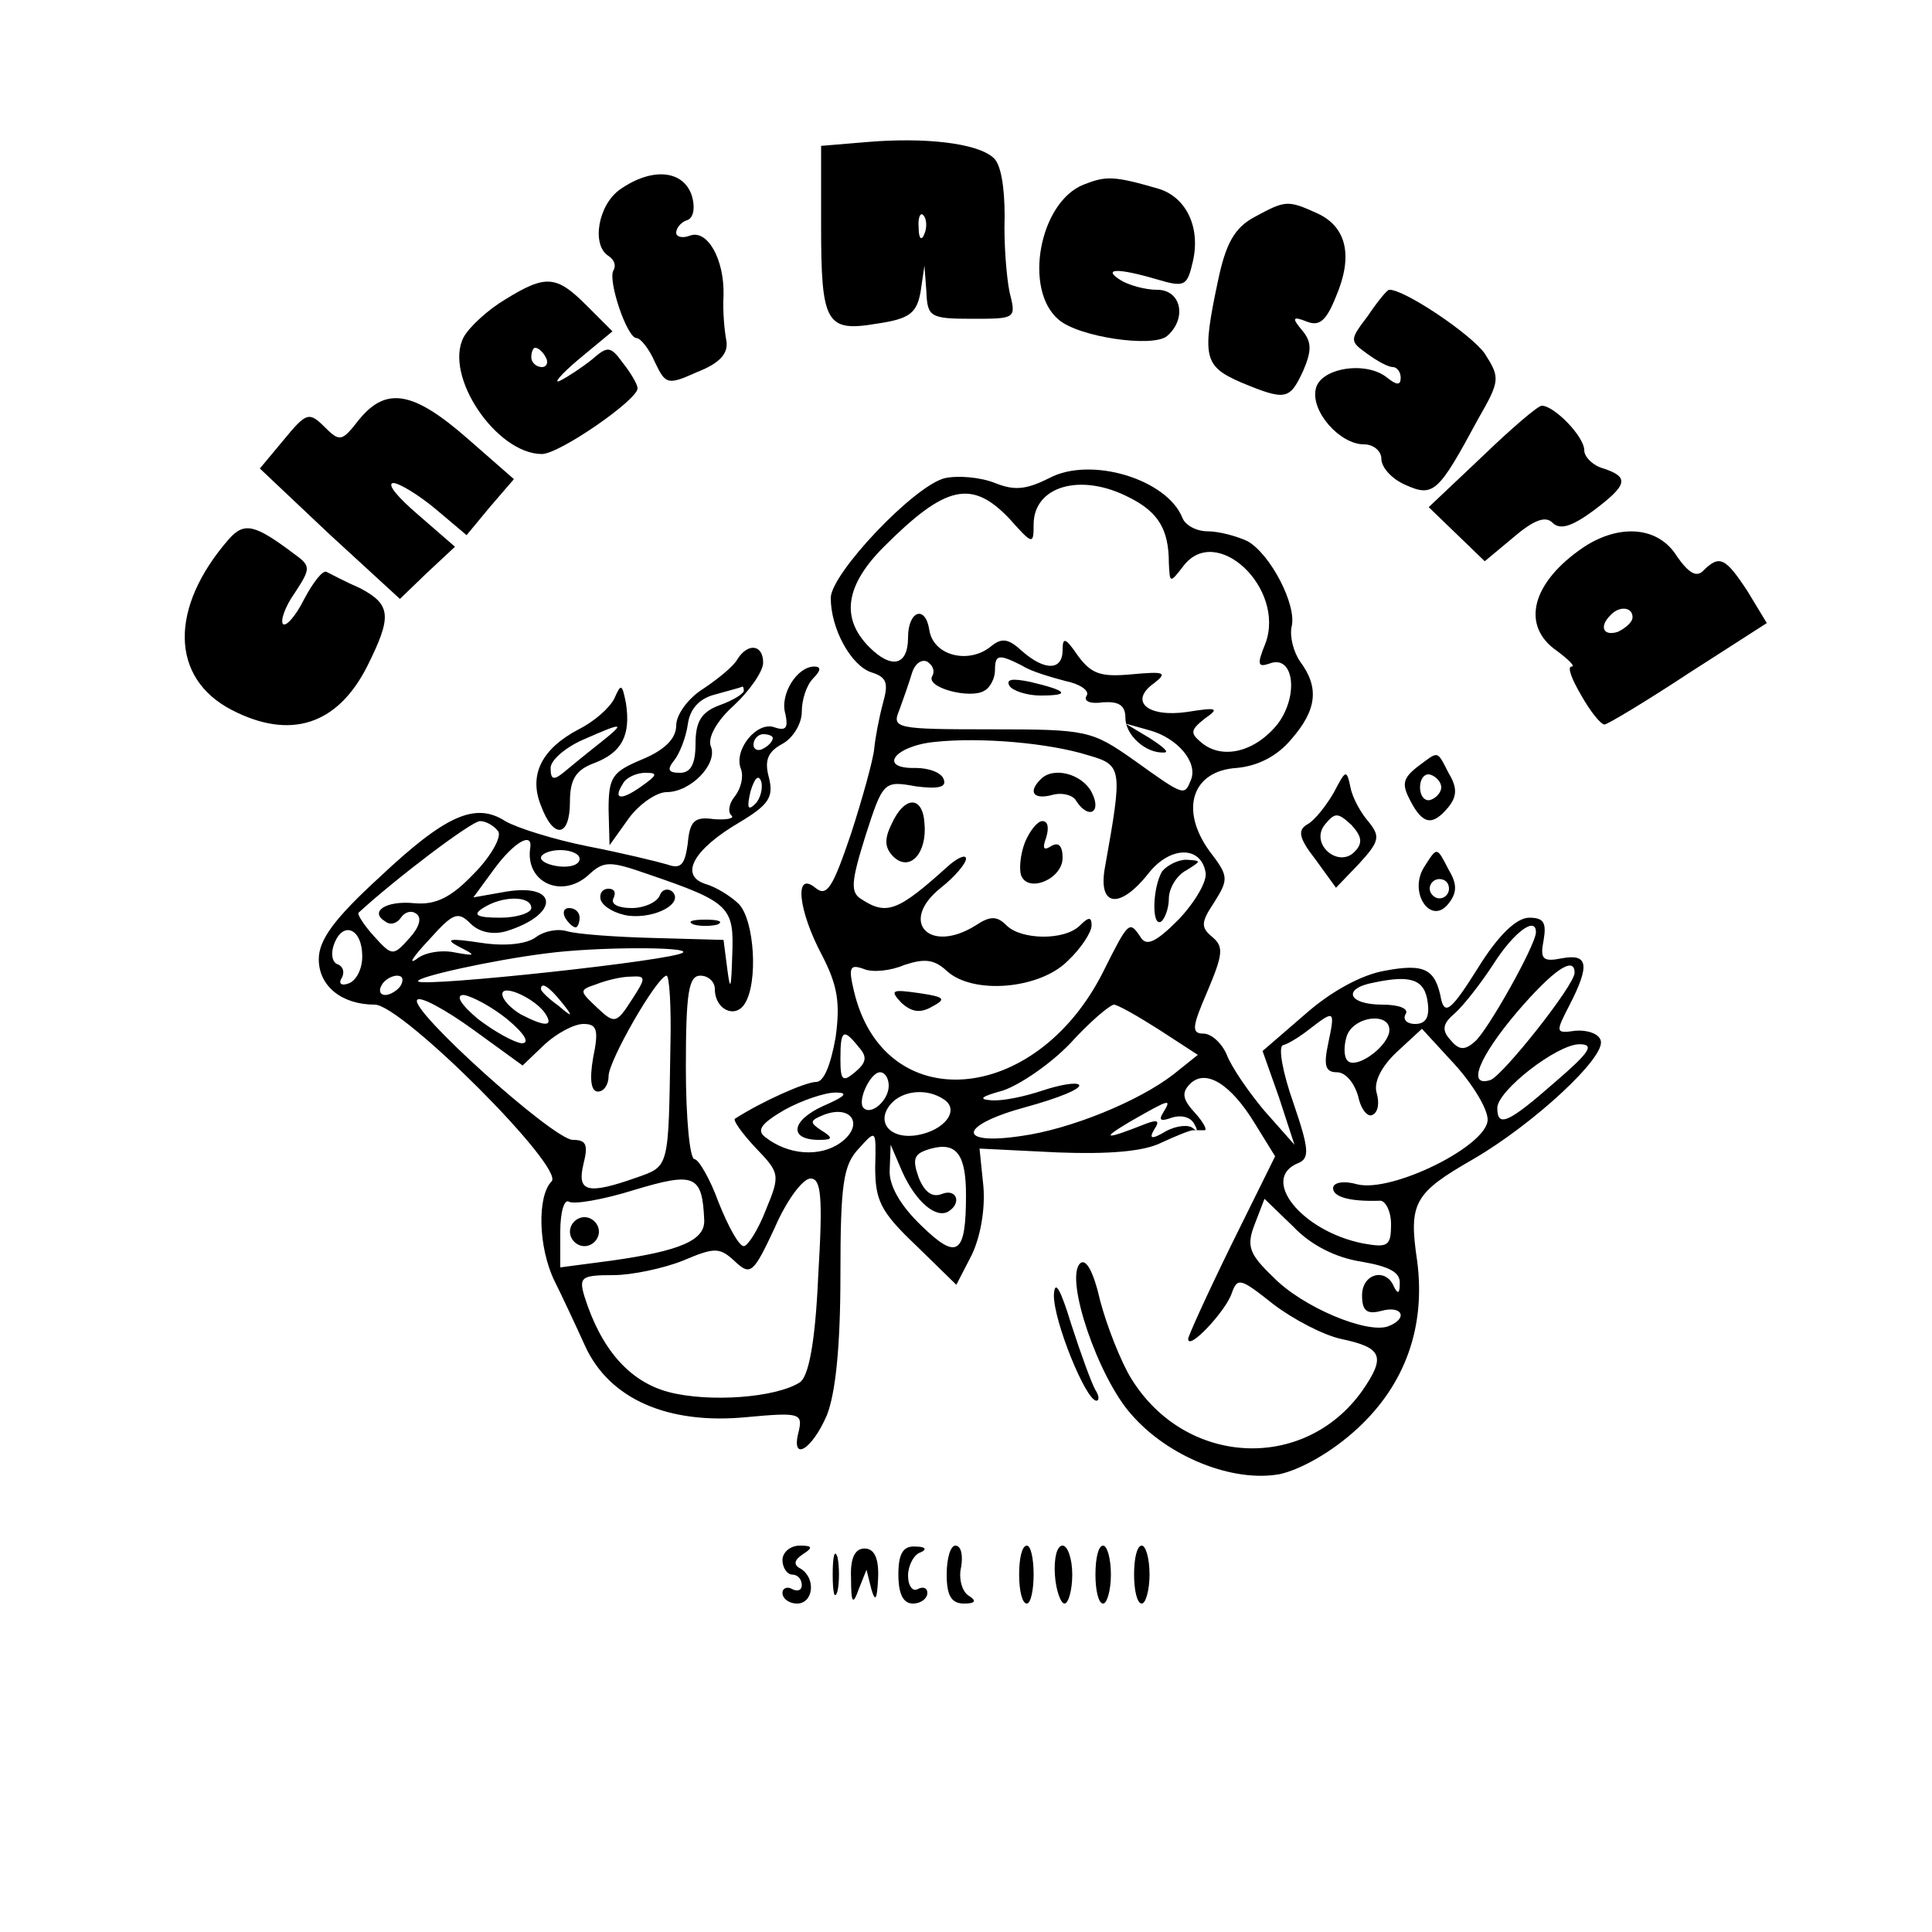 <?xml version="1.0" standalone="no"?>
<!DOCTYPE svg PUBLIC "-//W3C//DTD SVG 20010904//EN"
 "http://www.w3.org/TR/2001/REC-SVG-20010904/DTD/svg10.dtd">
<svg version="1.0" xmlns="http://www.w3.org/2000/svg"
 width="200pt" height="200pt" viewBox="0 0 200 200"
 preserveAspectRatio="xMidYMid meet">

<g transform="translate(0,200) scale(0.1,-0.1)"
fill="#000000" stroke="none">
<path d="M898 1853 l-48 -4 0 -82 c0 -102 5 -111 58 -102 34 5 41 11 45 33 l4
27 2 -27 c1 -26 4 -28 47 -28 46 0 46 0 39 28 -3 15 -6 50 -5 78 0 31 -4 55
-12 61 -17 15 -71 21 -130 16z m59 -95 c-3 -8 -6 -5 -6 6 -1 11 2 17 5 13 3
-3 4 -12 1 -19z"/>
<path d="M642 1804 c-23 -16 -30 -58 -12 -69 6 -4 8 -10 5 -15 -6 -10 14 -70
24 -70 4 0 13 -11 19 -25 11 -23 13 -24 44 -10 23 9 32 19 30 32 -2 10 -4 31
-3 47 1 38 -17 69 -35 62 -8 -3 -14 -1 -14 3 0 5 5 11 11 13 7 2 9 13 5 26 -9
26 -41 29 -74 6z"/>
<path d="M1122 1809 c-46 -18 -63 -109 -26 -140 21 -18 97 -29 112 -17 21 18
15 48 -10 48 -13 0 -30 5 -38 10 -19 12 -4 13 37 1 30 -9 32 -7 38 19 8 36 -8
67 -37 75 -45 13 -53 13 -76 4z"/>
<path d="M1298 1775 c-20 -11 -29 -27 -37 -65 -17 -80 -15 -89 24 -106 46 -19
50 -18 64 12 9 21 9 30 -1 42 -11 13 -10 15 5 9 13 -5 20 1 30 26 18 42 11 72
-19 86 -31 14 -33 14 -66 -4z"/>
<path d="M523 1690 c-17 -10 -37 -28 -43 -39 -21 -40 34 -121 81 -121 18 0 99
56 99 68 0 4 -7 16 -15 26 -13 18 -16 18 -32 4 -10 -8 -25 -18 -33 -22 -8 -4
0 6 19 22 l35 29 -27 27 c-31 31 -42 32 -84 6z m42 -60 c3 -5 1 -10 -4 -10 -6
0 -11 5 -11 10 0 6 2 10 4 10 3 0 8 -4 11 -10z"/>
<path d="M1416 1673 c-19 -25 -19 -26 -1 -39 11 -8 22 -14 27 -14 4 0 8 -5 8
-11 0 -8 -4 -8 -14 0 -22 18 -70 10 -74 -12 -5 -23 25 -57 50 -57 10 0 18 -7
18 -15 0 -9 11 -21 25 -27 29 -13 34 -8 75 68 23 40 23 43 7 68 -14 20 -84 67
-99 66 -2 0 -12 -12 -22 -27z"/>
<path d="M372 1566 c-18 -23 -20 -24 -36 -8 -16 16 -19 15 -42 -13 l-25 -30
72 -68 73 -67 28 27 29 27 -38 33 c-21 18 -33 32 -26 33 6 0 26 -12 44 -27
l32 -27 24 29 25 29 -48 42 c-56 49 -84 54 -112 20z"/>
<path d="M1534 1527 l-55 -52 29 -28 29 -28 30 25 c21 18 33 22 40 15 8 -8 20
-4 42 12 36 27 38 35 11 44 -11 3 -20 12 -20 19 0 14 -31 46 -44 46 -4 0 -32
-24 -62 -53z"/>
<path d="M1086 1505 c-24 -12 -36 -13 -56 -5 -15 6 -38 8 -52 5 -32 -8 -118
-99 -118 -124 0 -32 21 -70 42 -77 16 -5 18 -11 12 -32 -4 -15 -8 -36 -9 -47
-1 -11 -12 -51 -24 -88 -19 -56 -25 -66 -37 -56 -22 18 -18 -23 7 -70 16 -31
19 -49 14 -85 -5 -28 -12 -46 -20 -46 -11 0 -56 -20 -84 -38 -3 -1 7 -15 21
-30 25 -26 26 -28 11 -64 -8 -21 -19 -38 -23 -38 -5 0 -16 20 -26 45 -9 25
-21 45 -25 45 -5 0 -9 43 -9 95 0 78 3 95 15 95 8 0 15 -6 15 -14 0 -21 21
-31 31 -15 14 22 10 86 -6 103 -8 8 -24 18 -35 21 -27 9 -12 36 36 64 30 18
35 26 30 46 -5 18 -1 27 14 35 11 6 20 21 20 33 0 13 5 28 12 35 8 8 8 12 1
12 -18 0 -36 -29 -30 -49 3 -14 1 -18 -11 -14 -18 7 -43 -23 -35 -43 3 -8 0
-20 -6 -28 -6 -7 -8 -16 -4 -20 4 -3 -4 -5 -18 -4 -20 3 -25 -2 -27 -25 -3
-22 -7 -27 -21 -22 -10 3 -47 12 -83 19 -35 7 -73 19 -85 26 -31 20 -62 6
-130 -58 -47 -43 -63 -65 -63 -85 0 -28 24 -47 58 -47 28 0 197 -169 183 -183
-15 -15 -14 -68 3 -103 8 -16 22 -46 32 -68 25 -54 85 -81 167 -73 54 5 58 4
54 -14 -9 -33 13 -21 29 16 9 23 14 71 14 145 0 95 3 114 19 131 18 20 18 20
17 -19 0 -34 5 -46 42 -81 l42 -41 16 31 c9 19 14 47 12 71 l-4 39 81 -4 c53
-2 89 1 107 10 15 7 30 13 33 13 3 0 8 0 12 0 3 0 -1 8 -10 18 -13 14 -14 21
-5 30 16 16 42 0 67 -41 l21 -34 -45 -91 c-25 -51 -45 -95 -45 -98 0 -13 39
29 45 47 6 17 9 16 43 -11 21 -16 52 -32 70 -36 43 -9 47 -18 22 -54 -60 -84
-183 -78 -239 13 -11 18 -25 54 -32 80 -7 31 -15 45 -21 39 -16 -16 19 -118
53 -156 38 -44 105 -71 154 -62 22 5 54 23 80 47 50 46 71 106 62 174 -9 60
-3 70 58 105 62 36 138 106 132 123 -2 7 -14 11 -26 10 -21 -3 -21 -2 -6 27
21 41 19 53 -8 48 -20 -4 -23 -1 -19 19 3 18 0 23 -15 23 -13 0 -32 -18 -53
-52 -27 -43 -34 -49 -38 -33 -6 32 -17 38 -59 30 -23 -4 -55 -21 -82 -45 l-44
-38 17 -48 16 -49 -31 35 c-16 19 -34 45 -39 58 -5 12 -16 22 -24 22 -13 0
-12 7 4 44 16 38 17 46 5 56 -12 10 -12 15 2 36 15 24 15 27 -5 53 -31 43 -18
83 28 86 22 2 42 12 57 30 26 30 29 53 9 80 -7 10 -11 26 -9 36 6 22 -22 76
-46 89 -11 5 -29 10 -41 10 -11 0 -23 6 -26 14 -16 40 -95 64 -138 41z m83
-20 c30 -15 41 -33 41 -68 1 -21 1 -21 15 -3 34 45 106 -23 85 -80 -9 -22 -8
-25 4 -21 25 10 31 -32 9 -62 -23 -29 -57 -38 -79 -20 -12 10 -12 13 3 25 16
11 13 12 -18 7 -41 -6 -61 11 -34 30 14 11 10 12 -23 9 -32 -3 -42 0 -56 19
-13 19 -16 20 -16 6 0 -21 -18 -22 -42 -1 -14 13 -21 14 -32 5 -23 -19 -60
-10 -64 17 -4 26 -22 20 -22 -8 0 -29 -17 -33 -40 -10 -30 30 -25 64 15 104
64 64 91 70 130 29 24 -27 25 -27 25 -6 0 40 49 54 99 28z m-204 -185 c-7 -12
40 -24 54 -15 6 3 11 13 11 21 0 17 4 17 28 5 9 -6 30 -12 45 -16 15 -3 25
-10 22 -15 -4 -6 4 -9 17 -7 16 1 23 -3 23 -16 0 -18 21 -37 40 -36 6 0 -1 6
-15 15 l-25 15 25 -7 c29 -8 50 -33 43 -51 -7 -17 -6 -18 -59 20 -44 31 -49
32 -148 32 -99 0 -103 1 -95 20 4 11 10 28 13 38 3 10 10 15 16 12 6 -4 8 -10
5 -15z m-165 -64 c0 -3 -4 -8 -10 -11 -5 -3 -10 -1 -10 4 0 6 5 11 10 11 6 0
10 -2 10 -4z m327 -18 c35 -10 35 -14 17 -115 -8 -42 15 -45 45 -7 22 28 54
29 59 1 2 -9 -11 -31 -28 -49 -25 -25 -34 -28 -40 -17 -11 16 -12 15 -38 -37
-70 -139 -227 -151 -258 -20 -6 25 -4 28 10 23 9 -4 28 -2 42 4 21 7 31 6 44
-6 27 -25 96 -19 125 10 14 13 25 30 25 37 0 9 -3 9 -12 0 -16 -16 -61 -15
-76 0 -10 10 -17 10 -32 0 -48 -30 -80 4 -36 39 14 11 26 25 26 30 0 5 -9 1
-19 -8 -51 -46 -63 -51 -89 -34 -12 7 -11 18 4 66 18 56 19 57 52 51 23 -3 32
-1 29 7 -2 7 -15 12 -29 12 -40 -1 -22 23 20 27 47 5 118 -1 159 -14z m-345
-50 c-8 -8 -9 -4 -5 13 4 13 8 18 11 10 2 -7 -1 -18 -6 -23z m-266 -29 c3 -6
-8 -26 -26 -44 -23 -24 -39 -32 -61 -30 -30 3 -47 -9 -30 -19 5 -4 12 -2 16 4
4 6 11 8 16 4 6 -4 3 -14 -7 -25 -17 -19 -18 -19 -37 2 -10 11 -17 22 -16 24
38 35 117 95 126 95 6 0 15 -5 19 -11z m33 -16 c-6 -36 32 -54 60 -29 16 15
22 15 62 1 85 -29 89 -34 87 -84 -1 -34 -2 -38 -5 -15 l-4 31 -72 2 c-40 1
-80 4 -90 7 -10 3 -24 0 -32 -6 -9 -7 -31 -10 -57 -6 -33 5 -38 4 -23 -4 18
-9 18 -10 -4 -6 -14 3 -32 0 -40 -7 -9 -6 -3 3 13 20 25 28 30 30 43 17 9 -9
23 -12 37 -8 55 17 55 50 0 41 l-34 -6 22 30 c20 27 39 38 37 22z m51 -12 c0
-6 -9 -9 -20 -8 -11 1 -20 5 -20 9 0 4 9 8 20 8 11 0 20 -4 20 -9z m-50 -51
c0 -5 -15 -10 -32 -10 -25 0 -29 3 -18 10 20 13 50 13 50 0z m-175 -50 c0 -13
-6 -25 -14 -28 -8 -3 -11 0 -7 6 3 6 1 12 -5 14 -5 2 -7 11 -3 21 9 24 29 16
29 -13z m1215 25 c0 -13 -50 -102 -63 -113 -11 -10 -17 -9 -26 2 -9 10 -7 17
5 27 9 8 27 31 40 51 21 33 44 50 44 33z m-883 -21 c-7 -8 -268 -36 -274 -30
-5 4 76 22 132 29 52 7 149 7 142 1z m923 -21 c0 -13 -74 -106 -87 -111 -25
-8 -12 24 28 71 37 43 59 58 59 40z m-1215 -13 c-3 -5 -11 -10 -16 -10 -6 0
-7 5 -4 10 3 6 11 10 16 10 6 0 7 -4 4 -10z m239 -15 c-16 -25 -18 -25 -36 -8
-18 17 -19 18 -1 24 10 4 26 8 36 8 16 1 16 -1 1 -24z m40 -48 c-2 -127 -1
-124 -35 -136 -51 -18 -62 -15 -55 14 5 20 3 25 -11 25 -20 0 -171 136 -161
145 3 4 29 -10 58 -31 l51 -37 23 22 c12 11 30 21 40 21 14 0 16 -6 10 -35 -4
-23 -2 -35 5 -35 6 0 11 7 11 16 0 16 50 103 60 104 3 0 5 -33 4 -73z m784 45
c2 -15 -2 -22 -13 -22 -9 0 -13 5 -10 10 4 6 -7 10 -24 10 -36 0 -42 17 -8 23
38 8 52 3 55 -21z m-913 -12 c8 -13 -1 -13 -26 0 -10 6 -19 15 -19 21 0 11 35
-5 45 -21z m16 13 c13 -16 12 -17 -3 -4 -10 7 -18 15 -18 17 0 8 8 3 21 -13z
m-56 -18 c18 -15 24 -25 15 -25 -8 1 -28 12 -45 25 -18 15 -24 25 -15 25 8 -1
29 -12 45 -25z m675 -11 l40 -26 -25 -20 c-36 -28 -107 -57 -158 -64 -67 -10
-65 11 5 30 33 9 58 19 55 23 -3 3 -20 0 -38 -6 -18 -6 -41 -11 -53 -10 -14 1
-10 4 12 10 18 6 50 28 70 49 20 22 40 39 45 40 4 0 25 -12 47 -26z m175 -14
c-5 -23 -3 -30 9 -30 9 0 18 -11 22 -25 3 -14 10 -22 15 -19 6 3 7 13 4 23 -3
11 5 27 21 42 l26 24 34 -37 c19 -21 34 -46 34 -57 0 -27 -99 -76 -135 -67
-14 4 -25 2 -25 -4 0 -9 17 -14 48 -13 6 1 12 -11 12 -24 0 -23 -3 -25 -30
-20 -63 13 -106 67 -66 83 12 5 11 15 -5 62 -11 31 -16 58 -11 60 5 1 18 9 28
17 26 20 26 19 19 -15z m63 11 c-4 -17 -35 -38 -43 -29 -4 4 -4 15 -1 25 7 22
48 26 44 4z m-549 -15 c9 -10 8 -16 -4 -26 -13 -11 -15 -8 -15 14 0 30 3 32
19 12z m721 -36 c-48 -42 -60 -48 -60 -27 0 18 62 66 85 66 16 0 11 -8 -25
-39z m-690 -4 c0 -15 -18 -31 -26 -23 -7 7 7 37 17 37 5 0 9 -6 9 -14z m-68
-21 c-33 -15 -36 -35 -4 -35 14 0 15 2 2 10 -12 8 -12 10 3 16 29 11 42 -11
17 -29 -21 -15 -54 -13 -78 6 -9 7 -4 14 20 28 18 10 42 18 53 18 14 0 10 -4
-13 -14z m125 7 c17 -11 1 -32 -27 -37 -28 -5 -44 13 -28 32 12 14 37 17 55 5z
m227 -14 c-5 -8 -2 -9 9 -5 9 3 19 1 23 -6 4 -7 4 -9 -1 -5 -4 4 -17 3 -28 -3
-15 -9 -18 -8 -12 2 6 9 3 10 -8 6 -43 -17 -49 -17 -17 2 42 24 43 24 34 9z
m-204 -85 c0 -62 -9 -68 -46 -32 -22 21 -34 42 -33 58 l1 26 12 -28 c14 -31
35 -49 48 -41 14 9 8 24 -7 18 -10 -4 -18 2 -24 17 -7 20 -5 25 13 30 26 7 36
-6 36 -48z m-271 -26 c1 -21 -25 -32 -96 -42 l-53 -7 0 37 c0 20 4 34 9 31 5
-3 35 2 67 12 63 19 71 16 73 -31z m118 -58 c-3 -69 -10 -104 -19 -110 -25
-16 -94 -21 -136 -10 -41 11 -70 45 -87 99 -6 20 -3 22 30 22 19 0 52 7 72 15
33 14 38 14 54 -1 16 -15 19 -12 41 35 12 28 29 51 37 51 11 0 13 -18 8 -101z
m562 15 c29 -5 41 -11 40 -23 0 -10 -2 -11 -6 -3 -8 20 -33 14 -33 -9 0 -16 5
-20 20 -16 22 6 28 -8 7 -16 -22 -8 -89 20 -119 51 -25 24 -28 32 -19 55 l10
26 30 -29 c18 -19 44 -32 70 -36z"/>
<path d="M1045 1290 c3 -5 18 -10 32 -10 32 0 28 5 -10 14 -19 4 -26 3 -22 -4z"/>
<path d="M1077 1193 c-13 -13 -7 -21 12 -16 10 3 22 0 25 -6 13 -20 27 -12 16
9 -10 19 -40 27 -53 13z"/>
<path d="M923 1147 c-8 -16 -7 -25 2 -34 17 -16 35 4 32 35 -2 29 -21 28 -34
-1z"/>
<path d="M1061 1128 c-5 -13 -6 -28 -4 -34 7 -19 43 -4 43 18 0 12 -4 17 -12
12 -8 -5 -9 -2 -5 9 3 10 2 17 -4 17 -5 0 -13 -10 -18 -22z"/>
<path d="M1203 1098 c-10 -17 -11 -58 -1 -52 4 3 8 14 8 24 0 10 8 24 18 29
16 10 16 10 0 11 -9 0 -20 -6 -25 -12z"/>
<path d="M933 962 c11 -10 20 -11 32 -4 15 8 13 10 -14 14 -28 4 -30 3 -18
-10z"/>
<path d="M622 1068 c3 -7 15 -14 29 -16 28 -3 57 13 45 25 -5 4 -11 2 -13 -4
-3 -7 -16 -13 -29 -13 -14 0 -22 4 -19 10 3 6 1 10 -5 10 -7 0 -10 -6 -8 -12z"/>
<path d="M585 1050 c3 -5 8 -10 11 -10 2 0 4 5 4 10 0 6 -5 10 -11 10 -5 0 -7
-4 -4 -10z"/>
<path d="M718 1043 c6 -2 18 -2 25 0 6 3 1 5 -13 5 -14 0 -19 -2 -12 -5z"/>
<path d="M590 725 c0 -8 7 -15 15 -15 8 0 15 7 15 15 0 8 -7 15 -15 15 -8 0
-15 -7 -15 -15z"/>
<path d="M237 1442 c-62 -71 -61 -144 3 -177 60 -31 109 -16 140 45 26 52 25
64 -7 81 -16 7 -31 15 -35 17 -4 2 -14 -11 -23 -28 -9 -18 -19 -29 -22 -26 -3
3 2 18 12 32 17 26 17 28 -1 41 -40 30 -51 33 -67 15z"/>
<path d="M1640 1434 c-55 -37 -66 -82 -28 -108 12 -9 19 -16 15 -16 -5 0 0
-13 10 -30 9 -16 20 -30 24 -30 3 0 43 24 87 53 l81 52 -20 33 c-23 35 -29 38
-46 21 -7 -7 -15 -2 -27 15 -19 31 -59 34 -96 10z m50 -73 c0 -5 -7 -11 -15
-15 -15 -5 -20 5 -8 17 9 10 23 9 23 -2z"/>
<path d="M763 1317 c-4 -7 -20 -20 -35 -30 -16 -10 -28 -27 -28 -38 0 -13 -11
-25 -35 -35 -31 -13 -35 -18 -35 -52 l1 -37 20 28 c11 15 29 27 39 27 25 0 53
29 46 47 -4 9 6 27 24 43 16 15 30 35 30 44 0 19 -16 21 -27 3z m7 -32 c0 -3
-11 -10 -25 -15 -19 -7 -25 -17 -25 -40 0 -21 -5 -30 -16 -30 -12 0 -14 3 -6
13 5 6 12 23 14 37 2 16 12 27 28 31 14 4 26 7 28 8 1 1 2 -1 2 -4z m-106 -99
c-21 -15 -30 -14 -19 3 3 6 14 11 23 11 13 0 13 -2 -4 -14z"/>
<path d="M636 1277 c-5 -10 -21 -24 -37 -32 -38 -20 -52 -47 -39 -79 13 -35
30 -33 30 4 0 23 6 33 25 40 29 11 38 29 33 62 -4 20 -5 21 -12 5z m-16 -47
c-14 -11 -31 -25 -37 -30 -10 -8 -13 -7 -13 5 0 8 15 21 33 29 43 19 46 19 17
-4z"/>
<path d="M1467 1206 c-15 -12 -16 -18 -7 -35 13 -25 23 -26 39 -7 9 11 10 20
1 35 -13 25 -10 24 -33 7z m25 -21 c0 -5 -5 -11 -11 -13 -6 -2 -11 4 -11 13 0
9 5 15 11 13 6 -2 11 -8 11 -13z"/>
<path d="M1381 1180 c-8 -14 -20 -29 -27 -33 -11 -6 -10 -14 8 -37 l21 -29 24
25 c21 23 22 28 10 43 -8 9 -17 25 -19 36 -4 19 -5 18 -17 -5z m21 -62 c-17
-17 -47 9 -30 29 10 12 13 12 27 -1 11 -12 12 -19 3 -28z"/>
<path d="M1474 1102 c-16 -26 7 -60 25 -38 9 11 10 20 1 35 -13 25 -12 25 -26
3z m26 -22 c0 -5 -4 -10 -10 -10 -5 0 -10 5 -10 10 0 6 5 10 10 10 6 0 10 -4
10 -10z"/>
<path d="M1091 660 c-1 -26 33 -110 44 -110 3 0 3 5 -1 11 -4 7 -15 37 -25 68
-11 36 -17 47 -18 31z"/>
<path d="M810 385 c0 -8 5 -15 10 -15 6 0 10 -5 10 -11 0 -5 -4 -7 -10 -4 -5
3 -10 1 -10 -4 0 -6 7 -11 15 -11 17 0 20 26 4 36 -8 4 -7 9 2 15 11 7 10 9
-3 9 -10 0 -18 -7 -18 -15z"/>
<path d="M862 370 c0 -19 2 -27 5 -17 2 9 2 25 0 35 -3 9 -5 1 -5 -18z"/>
<path d="M881 366 c0 -26 2 -28 8 -11 l8 20 5 -20 c4 -14 6 -11 7 11 1 21 -4
31 -14 31 -10 0 -15 -10 -14 -31z"/>
<path d="M930 370 c0 -20 5 -30 15 -30 8 0 15 5 15 11 0 5 -4 7 -10 4 -5 -3
-10 3 -10 14 0 10 6 22 13 24 7 3 5 6 -5 6 -13 1 -18 -7 -18 -29z"/>
<path d="M980 370 c0 -22 5 -30 18 -30 12 0 13 3 5 8 -7 4 -11 18 -8 30 2 12
0 22 -6 22 -5 0 -9 -13 -9 -30z"/>
<path d="M1055 370 c0 -16 3 -30 8 -30 4 0 7 14 7 30 0 17 -3 30 -7 30 -5 0
-8 -13 -8 -30z"/>
<path d="M1092 370 c1 -16 6 -30 10 -30 4 0 8 14 8 30 0 17 -5 30 -10 30 -6 0
-9 -13 -8 -30z"/>
<path d="M1134 370 c0 -16 3 -30 8 -30 4 0 8 14 8 30 0 17 -4 30 -8 30 -5 0
-8 -13 -8 -30z"/>
<path d="M1174 370 c0 -16 3 -30 8 -30 4 0 8 14 8 30 0 17 -4 30 -8 30 -5 0
-8 -13 -8 -30z"/>
</g>
</svg>
